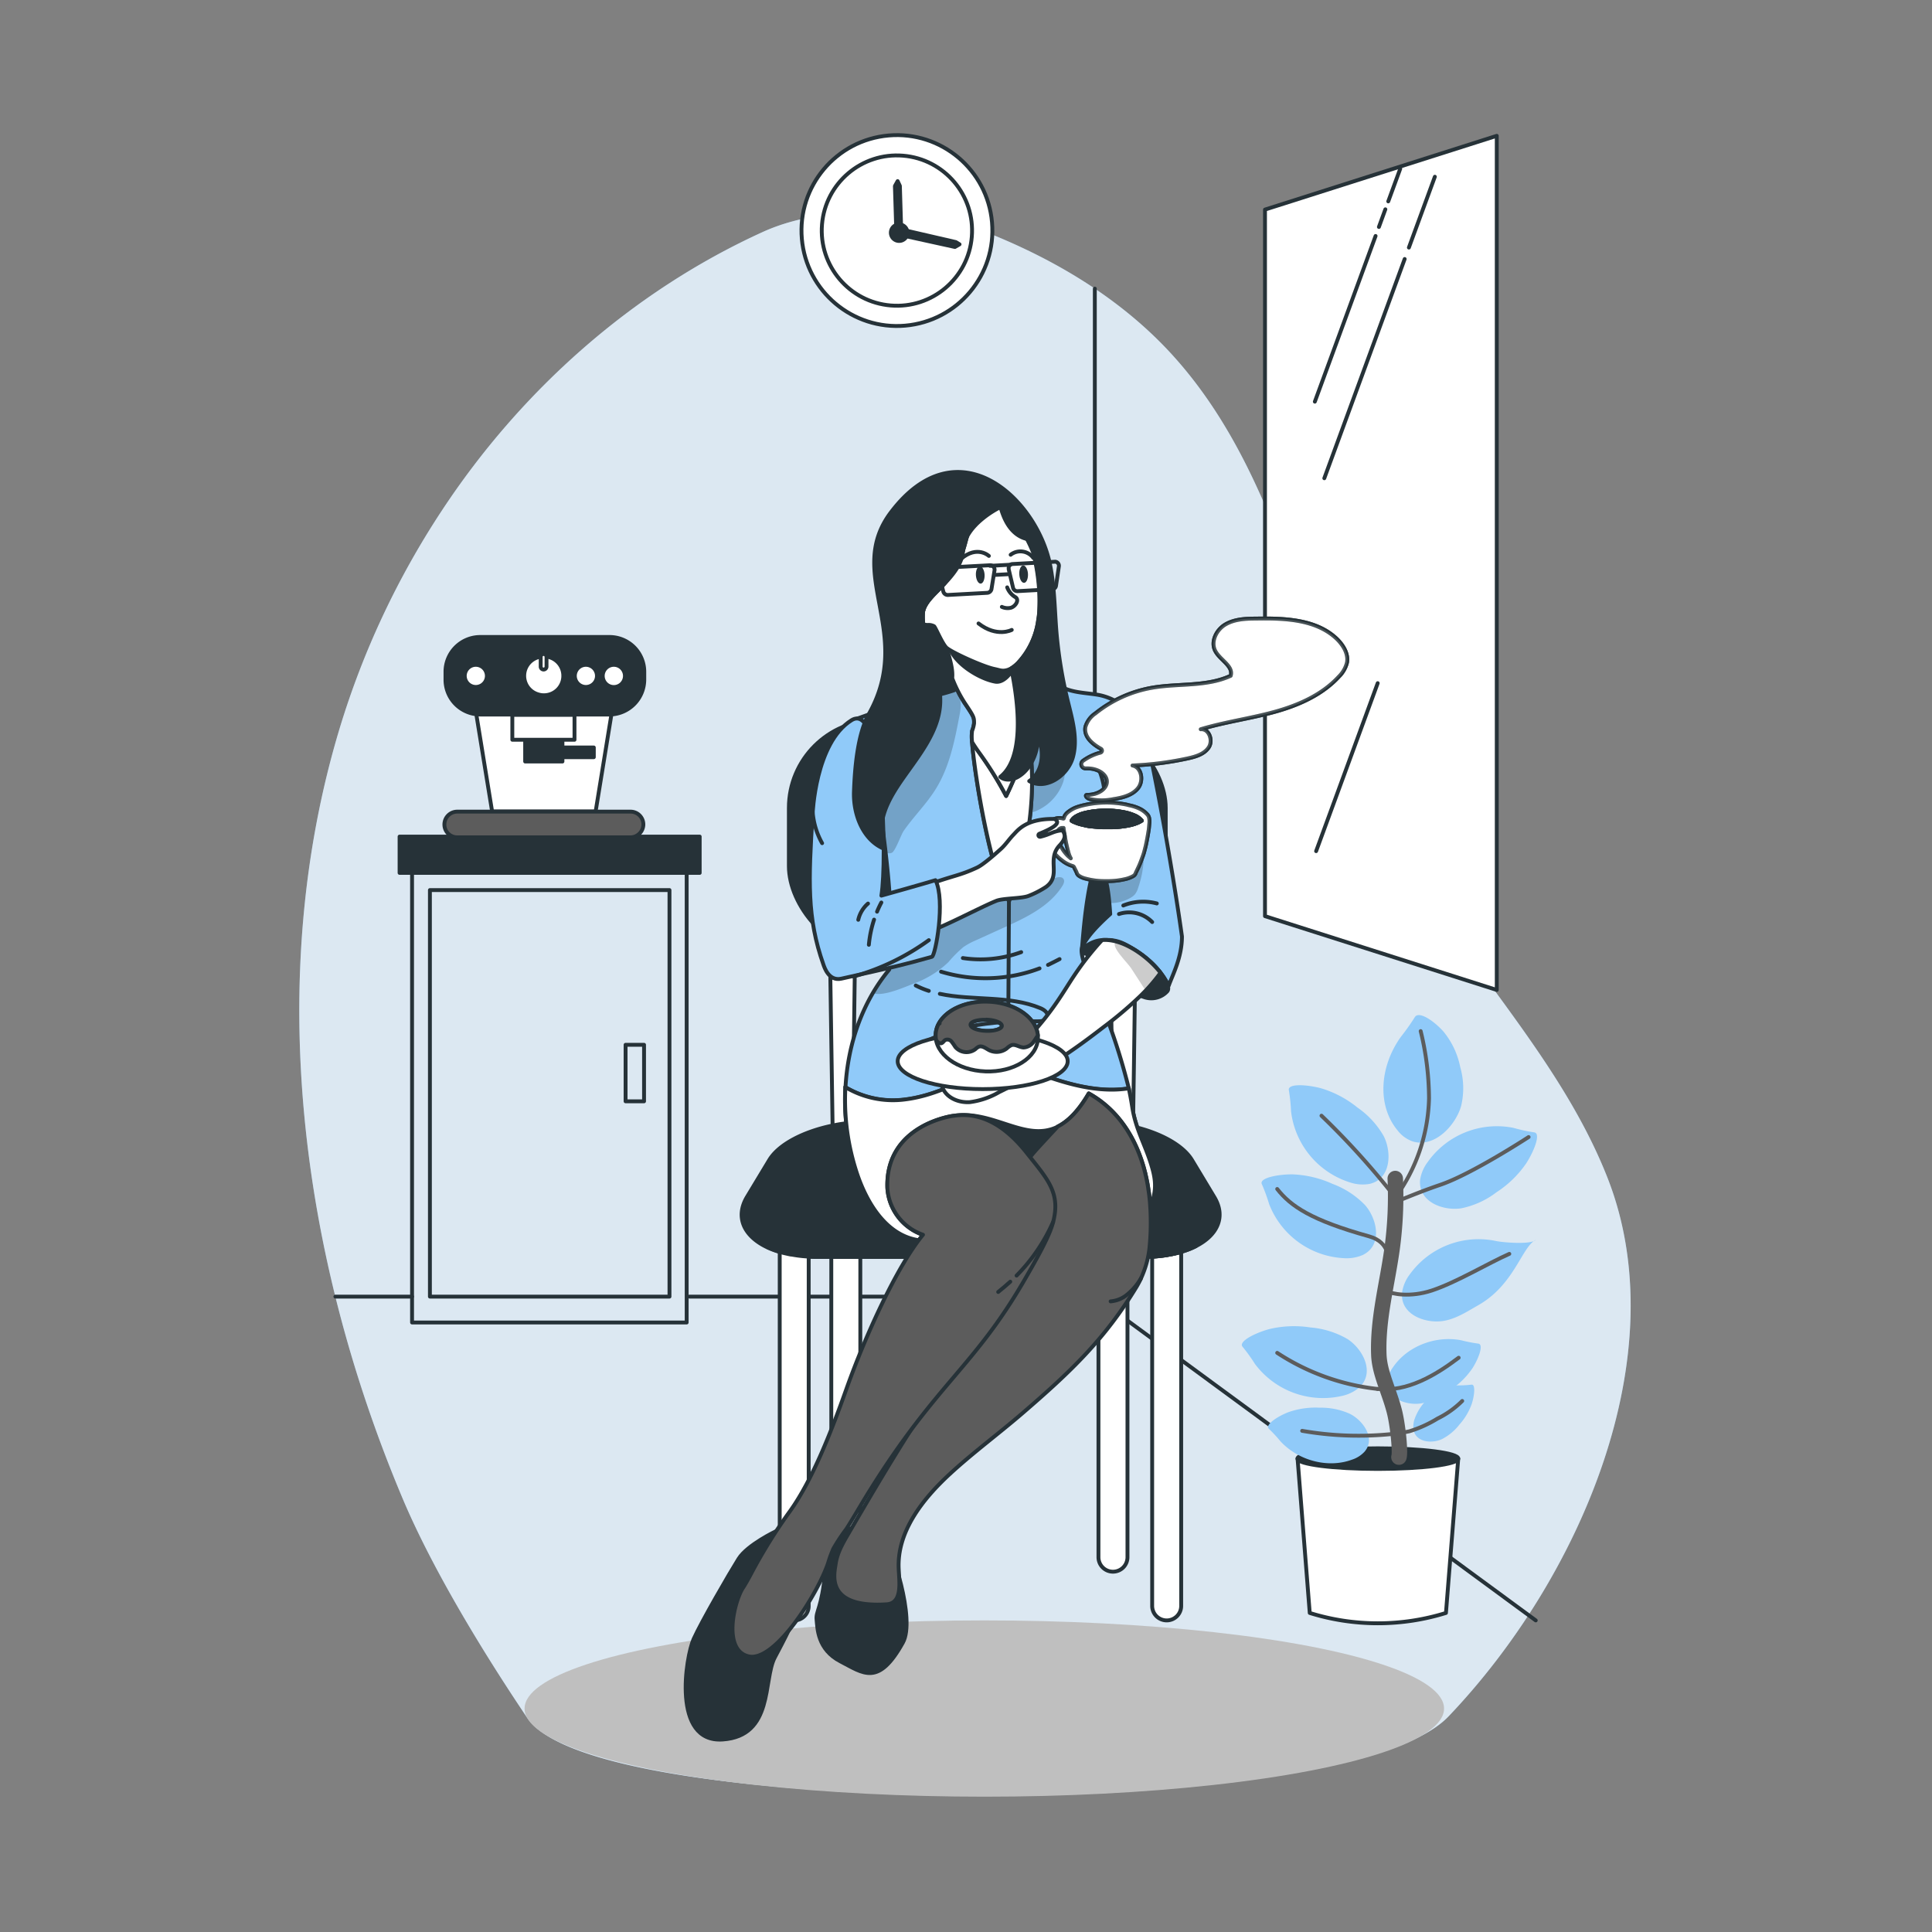 <svg xmlns="http://www.w3.org/2000/svg" xmlns:xlink="http://www.w3.org/1999/xlink" viewBox="0 0 500 500"><rect x="0" y="0" width="500" height="500" fill="#808080" stroke="none"/><defs><clipPath id="freepik--clip-path--inject-3"><path d="M305.89,242.36c0,5.43-2.41,9.89-3.42,12.71a22.78,22.78,0,0,0-7-8c-3-1.83-4.73-3.54-8.24-3.79-2.37-.16-5.85,1.55-7.21,1.84,1.19-2.36,3.07-4.74,7.31-8.57-.46-6.5-.78-8.19-3-15.21-3.43,7.77-4.12,23.1-4.31,23.78-.47,1.63.68,5,2.12,8a161.12,161.12,0,0,1,10,28.58c-9.92,1.57-20.52-2.61-30.15-6.48a5.92,5.92,0,0,0-1.87-.51,5.77,5.77,0,0,0-2.76.84c-7.35,3.74-14.74,7.92-22.93,9a24,24,0,0,1-15.62-3.16c.61-11.12,4.31-22,11.31-30.44,0,0,.46-8.16.46-10,0-17.79-4.71-42.8-5.22-46.1s-2.51-8.34-5-8.34c7.47-2.7,20-6.91,25.73-11.7.11.27.22.51.33.77h0a35,35,0,0,0,3.16,6.3c2.52,3.72,2.55,3.83,2.49,5.38a7.73,7.73,0,0,1-.5,1.93,12.09,12.09,0,0,0,0,2.94c.66,9.08,5.1,35.18,9.58,41.05,5.19-13.33,7.27-28.31,5.06-42.47l-.21-1.21c-.19-1.12-3.22-3.06-1.79-7.17.82-2.36,1.29-4.07,1.62-5.36.56-2.18.72-3.16,1.47-4a45.22,45.22,0,0,1,6,4.17c.17.39,1.31.76,1.07.43,2.83,1.68,6.29,1.69,9.55,2.21,4.77.76,8.08,3.77,11.9,6.71C302.34,216.2,305.89,242.36,305.89,242.36Z" style="fill:#90CAF9;stroke:#263238;stroke-linecap:round;stroke-linejoin:round"></path></clipPath><clipPath id="freepik--clip-path-2--inject-3"><path d="M285.22,243.29l-.38.41c-1.13,1.24-2.22,2.54-3.27,3.86-1.31,1.66-2.53,3.35-3.7,5.11s-2.34,3.68-3.55,5.49a76.45,76.45,0,0,1-7.64,9.75,6.44,6.44,0,0,1-1.57,1.38,7,7,0,0,1-2.63.69c-4,.56-8.2,1.44-11.24,4.11-1.25,1.1-2.27,2.48-3.7,3.31s-3.69,1.49-3.76,3.23a2.75,2.75,0,0,0,.37,1.34c1.26,2.37,4.19,3.45,6.87,3.26a20.18,20.18,0,0,0,7.56-2.59,169.47,169.47,0,0,0,15.23-8.4c4.09-2.61,8-5.51,11.86-8.49a100.54,100.54,0,0,0,9.45-8,46.41,46.41,0,0,0,5.22-6C297.18,247.69,290.77,242.83,285.22,243.29Z" style="fill:#fff;stroke:#263238;stroke-linecap:round;stroke-linejoin:round"></path></clipPath></defs><g id="freepik--background-simple--inject-3"><path d="M87.91,188.47C68.27,253.49,77.8,325,104.1,387.57c7.8,18.58,21.11,40.32,32.34,57,9.77,14.55,67.46,19.19,103.89,20,47.93,1.12,118.56-3.63,134.54-20.36,34-35.61,59.2-93.6,41.11-139.5-12.57-31.88-38.48-56.53-54.78-86.66-22.17-41-26.53-92-58-126.41C289.29,76.45,271,65.94,251.84,58.79c-8.35-3.11-35.17-7.52-54.4,1.23-33.9,15.42-62.67,41.11-83.09,72.12A216.13,216.13,0,0,0,87.91,188.47Z" style="fill:#90CAF9;opacity:0.7"></path><path d="M87.91,188.47C68.27,253.49,77.8,325,104.1,387.57c7.8,18.58,21.11,40.32,32.34,57,9.77,14.55,67.46,19.19,103.89,20,47.93,1.12,118.56-3.63,134.54-20.36,34-35.61,59.2-93.6,41.11-139.5-12.57-31.88-38.48-56.53-54.78-86.66-22.17-41-26.53-92-58-126.41C289.29,76.45,271,65.94,251.84,58.79c-8.35-3.11-35.17-7.52-54.4,1.23-33.9,15.42-62.67,41.11-83.09,72.12A216.13,216.13,0,0,0,87.91,188.47Z" style="fill:#fff;opacity:0.7"></path></g><g id="freepik--Shadow--inject-3"><ellipse cx="254.74" cy="442.17" rx="118.98" ry="22.81" style="fill:#bfbfbf"></ellipse></g><g id="freepik--Window--inject-3"><polygon points="387.36 256.2 327.38 237.1 327.38 54.24 387.36 35.15 387.36 256.2" style="fill:#fff;stroke:#263238;stroke-linecap:round;stroke-linejoin:round"></polygon><line x1="356" y1="61.07" x2="340.28" y2="103.95" style="fill:#fff;stroke:#263238;stroke-linecap:round;stroke-linejoin:round"></line><line x1="358.53" y1="54.17" x2="356.86" y2="58.74" style="fill:#fff;stroke:#263238;stroke-linecap:round;stroke-linejoin:round"></line><line x1="362.38" y1="43.67" x2="359.28" y2="52.12" style="fill:#fff;stroke:#263238;stroke-linecap:round;stroke-linejoin:round"></line><line x1="363.53" y1="67.03" x2="342.73" y2="123.77" style="fill:#fff;stroke:#263238;stroke-linecap:round;stroke-linejoin:round"></line><line x1="371.34" y1="45.74" x2="364.62" y2="64.07" style="fill:#fff;stroke:#263238;stroke-linecap:round;stroke-linejoin:round"></line><line x1="356.55" y1="176.8" x2="340.61" y2="220.28" style="fill:#fff;stroke:#263238;stroke-linecap:round;stroke-linejoin:round"></line></g><g id="freepik--Wall--inject-3"><line x1="348.08" y1="383.1" x2="283.34" y2="335.56" style="fill:none;stroke:#263238;stroke-linecap:round;stroke-linejoin:round"></line><line x1="334.16" y1="372.88" x2="332.43" y2="371.61" style="fill:none;stroke:#263238;stroke-linecap:round;stroke-linejoin:round"></line><line x1="397.45" y1="419.36" x2="344.14" y2="380.2" style="fill:none;stroke:#263238;stroke-linecap:round;stroke-linejoin:round"></line><line x1="106.64" y1="335.56" x2="86.8" y2="335.56" style="fill:none;stroke:#263238;stroke-linecap:round;stroke-linejoin:round"></line><polygon points="263.44 335.56 220.93 335.56 178.44 335.56 263.44 335.56" style="fill:none;stroke:#263238;stroke-linecap:round;stroke-linejoin:round"></polygon><polyline points="263.44 335.56 283.34 335.56 283.34 325.3 283.34 290.28 283.34 246.86 283.34 246.85 283.34 186.38 283.34 74.7" style="fill:none;stroke:#263238;stroke-linecap:round;stroke-linejoin:round"></polyline></g><g id="freepik--coffee-machine--inject-3"><path d="M164.29,216.51a3.4,3.4,0,0,1-1.11.19H118.33a3.36,3.36,0,0,1-1.11-.19Z" style="fill:none;stroke:#263238;stroke-linecap:round;stroke-linejoin:round"></path><rect x="106.64" y="225.9" width="71.07" height="116.36" style="fill:none;stroke:#263238;stroke-linecap:round;stroke-linejoin:round"></rect><path d="M181.08,216.51v9.39H103.41v-9.39h13.81a3.36,3.36,0,0,0,1.11.19h44.85a3.4,3.4,0,0,0,1.11-.19Z" style="fill:#263238;stroke:#263238;stroke-linecap:round;stroke-linejoin:round"></path><path d="M164.29,216.51a3.4,3.4,0,0,1-1.11.19H118.33a3.36,3.36,0,0,1-1.11-.19Z" style="fill:none;stroke:#263238;stroke-linecap:round;stroke-linejoin:round"></path><g id="freepik--coffee-machine--inject-3"><path d="M158.22,185,154.15,210H127.36l-4.09-25.13c.33,0,.68.05,1,.05h33.93Z" style="fill:#fff;stroke:#263238;stroke-linecap:round;stroke-linejoin:round"></path><path d="M157.69,164.85h-33.4a9,9,0,0,0-9,9v2a9,9,0,0,0,8,9c.33,0,.68.05,1,.05h33.93a9.06,9.06,0,0,0,8.52-9v-2A9,9,0,0,0,157.69,164.85Zm-6.07,7.21a2.86,2.86,0,1,1-2.87,2.86A2.87,2.87,0,0,1,151.62,172.06Zm-12.28-2a5.6,5.6,0,0,1,.59-.12.75.75,0,0,1,1.5,0,5,5,0,0,1-.68,10,4.71,4.71,0,0,1-1.41-.2,5,5,0,0,1,0-9.66Zm-19,4.82a2.86,2.86,0,1,1,2.85,2.86A2.86,2.86,0,0,1,120.3,174.92Zm38.56,2.86a2.86,2.86,0,1,1,2.87-2.86A2.86,2.86,0,0,1,158.86,177.78Z" style="fill:#263238;stroke:#263238;stroke-linecap:round;stroke-linejoin:round"></path><path d="M126,174.92a2.86,2.86,0,1,1-2.87-2.86A2.86,2.86,0,0,1,126,174.92Z" style="fill:#fff;stroke:#263238;stroke-linecap:round;stroke-linejoin:round"></path><path d="M145.78,174.93a5,5,0,0,1-5,5,4.71,4.71,0,0,1-1.41-.2,5,5,0,0,1,0-9.66,5.6,5.6,0,0,1,.59-.12.75.75,0,0,1,1.5,0A5,5,0,0,1,145.78,174.93Z" style="fill:none;stroke:#263238;stroke-linecap:round;stroke-linejoin:round"></path><path d="M154.49,174.92a2.87,2.87,0,1,1-2.87-2.86A2.87,2.87,0,0,1,154.49,174.92Z" style="fill:none;stroke:#263238;stroke-linecap:round;stroke-linejoin:round"></path><path d="M161.73,174.92a2.87,2.87,0,1,1-2.87-2.86A2.87,2.87,0,0,1,161.73,174.92Z" style="fill:#fff;stroke:#263238;stroke-linecap:round;stroke-linejoin:round"></path><rect x="135.91" y="191.55" width="9.65" height="5.53" style="fill:#263238;stroke:#263238;stroke-linecap:round;stroke-linejoin:round"></rect><path d="M166.5,213.38a3.37,3.37,0,0,1-1,2.35,3.57,3.57,0,0,1-1.24.78,3.4,3.4,0,0,1-1.11.19H118.33a3.36,3.36,0,0,1-1.11-.19,3.31,3.31,0,0,1-2.21-3.13,3.33,3.33,0,0,1,3.32-3.33h44.85A3.32,3.32,0,0,1,166.5,213.38Z" style="fill:#5c5c5c;stroke:#263238;stroke-linecap:round;stroke-linejoin:round"></path><path d="M145.78,174.93a5,5,0,0,1-5,5,4.71,4.71,0,0,1-1.41-.2,5,5,0,0,1,0-9.66,5.6,5.6,0,0,1,.59-.12,4.47,4.47,0,0,1,.82-.07,5.06,5.06,0,0,1,.68.05A5,5,0,0,1,145.78,174.93Z" style="fill:#fff;stroke:#263238;stroke-linecap:round;stroke-linejoin:round"></path><rect x="132.59" y="185.01" width="16.09" height="6.44" style="fill:#fff;stroke:#263238;stroke-linecap:round;stroke-linejoin:round"></rect><rect x="145.63" y="193.45" width="8.05" height="2.51" style="fill:#263238;stroke:#263238;stroke-linecap:round;stroke-linejoin:round"></rect></g><path d="M151.62,172.06a2.86,2.86,0,1,0,2.87,2.86A2.87,2.87,0,0,0,151.62,172.06Z" style="fill:#fff;stroke:#263238;stroke-linecap:round;stroke-linejoin:round"></path><path d="M141.44,170v2.52a.76.76,0,0,1-.76.75.75.75,0,0,1-.75-.75V170a.75.75,0,0,1,1.5,0A.22.22,0,0,1,141.44,170Z" style="fill:#fff;stroke:#263238;stroke-linecap:round;stroke-linejoin:round"></path><path d="M173.26,335.56h-62V230.35h62Z" style="fill:none;stroke:#263238;stroke-linecap:round;stroke-linejoin:round"></path><rect x="161.9" y="270.39" width="4.78" height="14.63" style="fill:none;stroke:#263238;stroke-linecap:round;stroke-linejoin:round"></rect></g><g id="freepik--Plant--inject-3"><path d="M377.39,377.49l-3.18,39.94h0a59.35,59.35,0,0,1-35.25,0h0l-3.15-39.94Z" style="fill:#fff;stroke:#263238;stroke-linecap:round;stroke-linejoin:round"></path><ellipse cx="356.59" cy="377.49" rx="20.81" ry="2.67" style="fill:#263238;stroke:#263238;stroke-linecap:round;stroke-linejoin:round"></ellipse><path d="M358.09,294a22.62,22.62,0,0,0-6.8-7.38,27.36,27.36,0,0,0-9.48-5c-3.89-1-8.66-1.21-8.25.56a44.43,44.43,0,0,1,.56,5.42A22,22,0,0,0,349.35,306a10.39,10.39,0,0,0,5,.41C360,305.22,360.25,298.23,358.09,294Z" style="fill:#90CAF9"></path><path d="M349.36,365.9a18.16,18.16,0,0,0-7.85-1.59,21.06,21.06,0,0,0-8.29,1.24c-2.9,1.18-5.93,3.29-4.81,4.25a37.1,37.1,0,0,1,3,3.24c4.67,5,12.29,7,18.45,4.73a7.63,7.63,0,0,0,3.29-2.08C356.09,372.25,352.77,367.62,349.36,365.9Z" style="fill:#90CAF9"></path><path d="M378.14,286.22a19.69,19.69,0,0,0-.22-10,20.94,20.94,0,0,0-4.34-9.24c-2.56-2.87-6.47-5.47-7.46-3.69a58.42,58.42,0,0,1-3.62,5.1c-5.61,7.91-6,17.85-.87,24.08a8.44,8.44,0,0,0,3.95,2.92C371.33,297.19,376.8,291.07,378.14,286.22Z" style="fill:#90CAF9"></path><path d="M378.21,312.7a22.35,22.35,0,0,0,9.13-4.18,27.26,27.26,0,0,0,7.66-7.47c2.16-3.39,3.83-7.85,2-8a42.8,42.8,0,0,1-5.32-1.16,21.93,21.93,0,0,0-22.16,8.8,10.34,10.34,0,0,0-2,4.63C367,311.08,373.53,313.45,378.21,312.7Z" style="fill:#90CAF9"></path><path d="M353.26,311.86a22.75,22.75,0,0,0-8.42-5.48,27.55,27.55,0,0,0-10.41-2.46c-4,0-8.68,1-7.85,2.58a44,44,0,0,1,1.87,5.11,21.93,21.93,0,0,0,19.3,14,10.43,10.43,0,0,0,4.95-.83C357.91,322.23,356.39,315.41,353.26,311.86Z" style="fill:#90CAF9"></path><path d="M373.45,341.87c3.34-.51,6.23-2.44,9.17-4.11,9.36-5.33,11.23-15.14,14.85-16.88-1.28,1.29-8.6.67-10.37.28a21.93,21.93,0,0,0-22.23,8.62,10.31,10.31,0,0,0-2,4.61C362.21,340.16,368.77,342.58,373.45,341.87Z" style="fill:#90CAF9"></path><path d="M348.74,346.55a22.72,22.72,0,0,0-9.58-3,27.65,27.65,0,0,0-10.69.42c-3.87,1.07-8.1,3.28-6.87,4.6a43.41,43.41,0,0,1,3.18,4.42,22,22,0,0,0,22.35,8.31,10.55,10.55,0,0,0,4.55-2.13C356,355.29,352.71,349.13,348.74,346.55Z" style="fill:#90CAF9"></path><path d="M367.87,363.19a18,18,0,0,0,7.28-3.33,20.82,20.82,0,0,0,6-5.88c1.65-2.66,2.87-6.15,1.39-6.26a36.15,36.15,0,0,1-4.34-.85c-6.74-1.32-14.05,1.58-17.71,7a7.71,7.71,0,0,0-1.44,3.62C358.7,362,364.11,363.81,367.87,363.19Z" style="fill:#90CAF9"></path><path d="M373.12,372.47a13.5,13.5,0,0,0,4.59-3.81,15.91,15.91,0,0,0,3.21-5.44c.71-2.26.95-5.06-.12-4.87a25.09,25.09,0,0,1-3.25.18A13.09,13.09,0,0,0,366.19,367a5.9,5.9,0,0,0-.38,2.93C366.37,373.31,370.54,373.63,373.12,372.47Z" style="fill:#90CAF9"></path><path d="M342,288.74a203.2,203.2,0,0,1,19.12,21.18,45.4,45.4,0,0,0,8.71-25.67,74.16,74.16,0,0,0-2.16-17.4" style="fill:none;stroke:#5c5c5c;stroke-linecap:round;stroke-linejoin:round"></path><path d="M361.62,310.78a5.23,5.23,0,0,0,1-.31c3.69-1.49,6.44-2.58,10.21-3.87,8.15-2.79,22.77-12.33,22.77-12.33" style="fill:none;stroke:#5c5c5c;stroke-linecap:round;stroke-linejoin:round"></path><path d="M330.54,307.71c3.5,4.46,8.82,8.09,23.76,12.25,5.78,1.61,4.91,6.53,4.72,6.71" style="fill:none;stroke:#5c5c5c;stroke-linecap:round;stroke-linejoin:round"></path><path d="M358.71,334.09c1.54.81,6.23,1.74,11.82-.1,6.41-2.12,14.46-7,20.08-9.49" style="fill:none;stroke:#5c5c5c;stroke-linecap:round;stroke-linejoin:round"></path><path d="M356.5,359.46c7.61.82,14.9-3.45,21-8.08" style="fill:none;stroke:#5c5c5c;stroke-linecap:round;stroke-linejoin:round"></path><path d="M330.54,350.12a59.15,59.15,0,0,0,26,9.34" style="fill:none;stroke:#5c5c5c;stroke-linecap:round;stroke-linejoin:round"></path><path d="M337,370.3a84.93,84.93,0,0,0,23.45.8,40.4,40.4,0,0,0,4.25-.67,31.59,31.59,0,0,0,7.33-3.31,24,24,0,0,0,6.39-4.55" style="fill:none;stroke:#5c5c5c;stroke-linecap:round;stroke-linejoin:round"></path><path d="M361.09,305a100.72,100.72,0,0,1-.82,18.2c-1.26,9.13-3.77,18.17-3.43,27.37.16,4.64,2.54,9.15,3.92,14.31,1,3.6,1.72,11.08,1.28,12.22" style="fill:none;stroke:#5c5c5c;stroke-linecap:round;stroke-linejoin:round;stroke-width:4px"></path></g><g id="freepik--Character--inject-3"><path d="M205.76,322.42s0,.86,0,2.41a26.33,26.33,0,0,1-7.11-2.06v-.35C203.17,312.48,205.76,322.42,205.76,322.42Z" style="fill:#fff;stroke:#263238;stroke-linecap:round;stroke-linejoin:round"></path><path d="M309.47,322.42v.1c-.33.17-.67.32-1,.47s-.51.22-.77.32l-.48.18-.49.17-1,.32-.79.22-.83.2c-.28.07-.56.13-.85.18l-.88.16,0-2.32a17.47,17.47,0,0,1,1.3-2.4C307.37,314.36,309.47,322.42,309.47,322.42Z" style="fill:#fff;stroke:#263238;stroke-linecap:round;stroke-linejoin:round"></path><path d="M214.44,223.2l1.23,81s-.51,4.88,3,4.43c.92-.12,1.7,0,1.91-12.19.38-21.85,1-73.25,1-73.25S219,213.27,214.44,223.2Z" style="fill:#fff;stroke:#263238;stroke-linecap:round;stroke-linejoin:round"></path><path d="M287,223.2l1.23,81s-.52,4.88,3,4.43c.93-.12,1.71,0,1.92-12.19.37-21.85,1-73.25,1-73.25S291.6,213.27,287,223.2Z" style="fill:#fff;stroke:#263238;stroke-linecap:round;stroke-linejoin:round"></path><path d="M302,299.61s-.11,8.67-.25,20.41c0,1.57-.05,3.19-.07,4.85l-.83.11-.85.1c-.58.06-1.17.1-1.77.14-.85,0-1.74.08-2.64.08h-.36l-.39-25.69C299.36,289.67,302,299.61,302,299.61Z" style="fill:#fff;stroke:#263238;stroke-linecap:round;stroke-linejoin:round"></path><path d="M213.15,299.61S213,311,212.84,325.3h-.79a42,42,0,0,1-5.67-.37L206,299.61C210.57,289.67,213.15,299.61,213.15,299.61Z" style="fill:#fff;stroke:#263238;stroke-linecap:round;stroke-linejoin:round"></path><rect x="215.14" y="320.02" width="7.51" height="5.28" style="fill:#fff;stroke:#263238;stroke-linecap:round;stroke-linejoin:round"></rect><path d="M291.79,325.3V403a3.75,3.75,0,0,1-3.75,3.75h0a3.75,3.75,0,0,1-3.76-3.75V325.3Z" style="fill:#fff;stroke:#263238;stroke-linecap:round;stroke-linejoin:round"></path><rect x="284.28" y="320.02" width="7.51" height="5.28" style="fill:#fff;stroke:#263238;stroke-linecap:round;stroke-linejoin:round"></rect><path d="M205.54,419.36h0a3.75,3.75,0,0,1-3.75-3.76V320h7.5V415.6A3.75,3.75,0,0,1,205.54,419.36Z" style="fill:#fff;stroke:#263238;stroke-linecap:round;stroke-linejoin:round"></path><path d="M305.69,324V415.6a3.75,3.75,0,0,1-3.75,3.76h0a3.76,3.76,0,0,1-3.76-3.76V325.22c.6,0,1.19-.08,1.77-.14l.85-.1.83-.11c.24,0,.48-.07.71-.13l.88-.16c.29-.05.57-.11.85-.18s.56-.12.83-.2S305.43,324.06,305.69,324Z" style="fill:#fff;stroke:#263238;stroke-linecap:round;stroke-linejoin:round"></path><path d="M305.69,320v4l-.79.22-.83.2c-.28.07-.56.13-.85.18l-.88.16c-.23.06-.47.09-.71.13l-.83.11-.85.1c-.58.06-1.17.1-1.77.14V320Z" style="fill:#fff;stroke:#263238;stroke-linecap:round;stroke-linejoin:round"></path><path d="M309.47,322.52c-.33.17-.67.32-1,.47s-.51.22-.77.32l-.48.18-.49.17-1,.32-.79.22-.83.2c-.28.07-.56.13-.85.18l-.88.16c-.23.06-.47.09-.71.13l-.83.11-.85.1c-.58.06-1.17.1-1.77.14-.85,0-1.74.08-2.64.08H212.05q-1.43,0-2.76-.09c-1-.06-2-.15-2.91-.28l-.65-.1-.91-.15-.14,0c-.34-.06-.67-.13-1-.21l-.36-.08c-.5-.11-1-.24-1.43-.37l-.11,0-.26-.08-.17-.06-.41-.13-.3-.1c-.39-.14-.77-.28-1.13-.43s-.6-.25-.89-.39c-6.17-2.89-8.42-7.9-5.27-13.12l5.72-9.48c2.47-4.11,8.94-7.4,16.4-8.94a42.78,42.78,0,0,1,5.23-.77h0c1.31-.12,2.63-.18,3.95-.18h58.27a43.7,43.7,0,0,1,5.12.3,42.13,42.13,0,0,1,5.22.91h0c7,1.63,12.89,4.79,15.24,8.68l5.71,9.48C317.29,314.73,315.26,319.6,309.47,322.52Z" style="fill:#263238;stroke:#263238;stroke-linecap:round;stroke-linejoin:round"></path><rect x="204.16" y="186.38" width="97.53" height="60.48" rx="22.72" style="fill:#263238;stroke:#263238;stroke-linecap:round;stroke-linejoin:round"></rect><path d="M222.65,325.3V403a3.75,3.75,0,0,1-3.75,3.75h0a3.75,3.75,0,0,1-3.76-3.75V325.3Z" style="fill:#fff;stroke:#263238;stroke-linecap:round;stroke-linejoin:round"></path><path d="M298.21,310.86c-1.88,5.47-6.4,6-12,7.49-4,1-8.08,2-12.18,2.79a98.49,98.49,0,0,1-37-.35c-7.87-1.58-12.71-9.54-15.26-17.14a60.43,60.43,0,0,1-3-22.35,24,24,0,0,0,15.62,3.16c8.19-1.06,15.58-5.24,22.93-9a5.77,5.77,0,0,1,2.76-.84,5.92,5.92,0,0,1,1.87.51c9.63,3.87,20.23,8.05,30.15,6.48.32,1.46.62,3.05.9,4.85.85,5.56,3.26,9.64,4.79,14.5C298.92,304.48,299.42,307.32,298.21,310.86Z" style="fill:#263238;stroke:#263238;stroke-linecap:round;stroke-linejoin:round"></path><path d="M305.89,242.36c0,5.43-2.41,9.89-3.42,12.71a22.78,22.78,0,0,0-7-8c-3-1.83-4.73-3.54-8.24-3.79-2.37-.16-5.85,1.55-7.21,1.84,1.19-2.36,3.07-4.74,7.31-8.57-.46-6.5-.78-8.19-3-15.21-3.43,7.77-4.12,23.1-4.31,23.78-.47,1.63.68,5,2.12,8a161.12,161.12,0,0,1,10,28.58c-9.92,1.57-20.52-2.61-30.15-6.48a5.92,5.92,0,0,0-1.87-.51,5.77,5.77,0,0,0-2.76.84c-7.35,3.74-14.74,7.92-22.93,9a24,24,0,0,1-15.62-3.16c.61-11.12,4.31-22,11.31-30.44,0,0,.46-8.16.46-10,0-17.79-4.71-42.8-5.22-46.1s-2.51-8.34-5-8.34c7.47-2.7,20-6.91,25.73-11.7.11.27.22.51.33.77h0a35,35,0,0,0,3.16,6.3c2.52,3.72,2.55,3.83,2.49,5.38a7.73,7.73,0,0,1-.5,1.93,12.09,12.09,0,0,0,0,2.94c.66,9.08,5.1,35.18,9.58,41.05,5.19-13.33,7.27-28.31,5.06-42.47l-.21-1.21c-.19-1.12-3.22-3.06-1.79-7.17.82-2.36,1.29-4.07,1.62-5.36.56-2.18.72-3.16,1.47-4a45.22,45.22,0,0,1,6,4.17c.17.39,1.31.76,1.07.43,2.83,1.68,6.29,1.69,9.55,2.21,4.77.76,8.08,3.77,11.9,6.71C302.34,216.2,305.89,242.36,305.89,242.36Z" style="fill:#90CAF9"></path><g style="clip-path:url(#freepik--clip-path--inject-3)"><path d="M263.4,201.64a15.26,15.26,0,0,1-5.06,6.48,5.37,5.37,0,0,0,6.68-1.26,5.71,5.71,0,0,1-2.44,4,12.62,12.62,0,0,0,12.65-8.7,23.83,23.83,0,0,0,.74-5.83,18.81,18.81,0,0,0-.23-4.92,6.52,6.52,0,0,0-2.59-4.07,2.3,2.3,0,0,0-1.28-.44c-.95,0-1.66.87-2.2,1.66a65.61,65.61,0,0,0-5.2,9c-.37.8-.74,1.6-1.1,2.41l0,.09Z" style="opacity:0.2"></path><path d="M242.19,204.17c3.61-5.83,4.95-12.75,6.21-19.49.39-2.07.5-4.75-1.38-5.69a3.38,3.38,0,0,0-3.83,1,11.21,11.21,0,0,0-2,3.75,60.22,60.22,0,0,1-4.12,8.66c-3.83,6.65-9,12.81-10.47,20.34a9.08,9.08,0,0,0,.25,5.32c.52,1.21,2.45,3.38,4,2.61.86-.43,2.36-4.66,3-5.61C236.46,211.29,239.78,208.07,242.19,204.17Z" style="opacity:0.2"></path><path d="M245.44,249a32.9,32.9,0,0,1,3.91-3.92,18.15,18.15,0,0,1,3.19-1.72l7.37-3.35c5.68-2.57,11.67-5.42,15-10.68.38-.58.7-1.37.28-1.92s-1.31-.44-2-.24c-1.42.39-2.84.79-4.25,1.2-7.15,2.05-14.23,4.33-21.15,7-3.2,1.25-6.56,2.74-8.43,5.63-1,1.49-1.49,3.29-2.71,4.58a20.7,20.7,0,0,1-3.95,2.66,18.31,18.31,0,0,0-6.6,8.85c2.67.76,7.74-1.52,10.34-2.53A25.4,25.4,0,0,0,245.44,249Z" style="opacity:0.2"></path><path d="M294.6,229.62a5.47,5.47,0,0,1-.89,1.85,4.76,4.76,0,0,1-1.34,1,10.5,10.5,0,0,1-4.84,1.25,19.93,19.93,0,0,1-.79-5.79,6.79,6.79,0,0,0,6.08-1.87c1.09-1.05,1.74-3.72,3.18-4A26,26,0,0,1,294.6,229.62Z" style="opacity:0.2"></path></g><path d="M305.89,242.36c0,5.43-2.41,9.89-3.42,12.71a22.78,22.78,0,0,0-7-8c-3-1.83-4.73-3.54-8.24-3.79-2.37-.16-5.85,1.55-7.21,1.84,1.19-2.36,3.07-4.74,7.31-8.57-.46-6.5-.78-8.19-3-15.21-3.43,7.77-4.12,23.1-4.31,23.78-.47,1.63.68,5,2.12,8a161.12,161.12,0,0,1,10,28.58c-9.92,1.57-20.52-2.61-30.15-6.48a5.92,5.92,0,0,0-1.87-.51,5.77,5.77,0,0,0-2.76.84c-7.35,3.74-14.74,7.92-22.93,9a24,24,0,0,1-15.62-3.16c.61-11.12,4.31-22,11.31-30.44,0,0,.46-8.16.46-10,0-17.79-4.71-42.8-5.22-46.1s-2.51-8.34-5-8.34c7.47-2.7,20-6.91,25.73-11.7.11.27.22.51.33.77h0a35,35,0,0,0,3.16,6.3c2.52,3.72,2.55,3.83,2.49,5.38a7.73,7.73,0,0,1-.5,1.93,12.09,12.09,0,0,0,0,2.94c.66,9.08,5.1,35.18,9.58,41.05,5.19-13.33,7.27-28.31,5.06-42.47l-.21-1.21c-.19-1.12-3.22-3.06-1.79-7.17.82-2.36,1.29-4.07,1.62-5.36.56-2.18.72-3.16,1.47-4a45.22,45.22,0,0,1,6,4.17c.17.39,1.31.76,1.07.43,2.83,1.68,6.29,1.69,9.55,2.21,4.77.76,8.08,3.77,11.9,6.71C302.34,216.2,305.89,242.36,305.89,242.36Z" style="fill:none;stroke:#263238;stroke-linecap:round;stroke-linejoin:round"></path><path d="M284.61,199.68c3.17,8.06.47,18.87-1.51,26.21" style="fill:#90CAF9;stroke:#263238;stroke-linecap:round;stroke-linejoin:round"></path><path d="M289.59,193.45c0,9.88-3.65,21.9-6.49,32.44" style="fill:none;stroke:#263238;stroke-linecap:round;stroke-linejoin:round"></path><path d="M290.71,234.34a13.85,13.85,0,0,1,8.67-.53" style="fill:#90CAF9;stroke:#263238;stroke-linecap:round;stroke-linejoin:round"></path><path d="M289.59,236.55a8.35,8.35,0,0,1,8.59,2.07" style="fill:#90CAF9;stroke:#263238;stroke-linecap:round;stroke-linejoin:round"></path><path d="M249.19,247.94a30.51,30.51,0,0,0,15.09-1.53" style="fill:none;stroke:#263238;stroke-linecap:round;stroke-linejoin:round"></path><path d="M271.22,249.72c1-.46,2-1,3-1.51" style="fill:none;stroke:#263238;stroke-linecap:round;stroke-linejoin:round"></path><path d="M243.55,251.47a39.72,39.72,0,0,0,25.48-.85" style="fill:none;stroke:#263238;stroke-linecap:round;stroke-linejoin:round"></path><path d="M243.23,257.2c8.46,1.82,17.93.35,26,3.7,1,.41,2.09,1.21,1.84,2.24s-1.61,1.2-2.66,1.18c-11.72-.18-24.21,1.07-33.49,8.24" style="fill:none;stroke:#263238;stroke-linecap:round;stroke-linejoin:round"></path><path d="M237,255.05a22.79,22.79,0,0,0,3.37,1.39" style="fill:none;stroke:#263238;stroke-linecap:round;stroke-linejoin:round"></path><path d="M261.12,232.54q-.12,20.82-.23,41.64" style="fill:none;stroke:#263238;stroke-linecap:round;stroke-linejoin:round"></path><path d="M298.21,310.86a10.73,10.73,0,0,1-.52,1.24c-.05-.92-.14-1.83-.25-2.73,0-.37-.08-.74-.15-1.1-.14-1.1-.33-2.18-.57-3.27-.07-.38-.17-.77-.26-1.15,0-.21-.1-.41-.15-.61-.12-.5-.26-1-.4-1.49s-.31-1-.47-1.48C293,293,288.55,286.73,281.79,283c-2.72,4.62-5.38,7.23-8,8.56-8.36,4.18-16.67-4.35-27-2.8,0,0-17.65,2.28-17.13,18.66a13.7,13.7,0,0,0,9.22,12.17c-.36.43-.72.89-1.09,1.38l-.74-.13c-7.87-1.58-12.71-9.54-15.26-17.14a60.43,60.43,0,0,1-3-22.35,24,24,0,0,0,15.62,3.16c8.19-1.06,15.58-5.24,22.93-9a5.77,5.77,0,0,1,2.76-.84,5.92,5.92,0,0,1,1.87.51c9.63,3.87,20.23,8.05,30.15,6.48.32,1.46.62,3.05.9,4.85.85,5.56,3.26,9.64,4.79,14.5C298.92,304.48,299.42,307.32,298.21,310.86Z" style="fill:#fff;stroke:#263238;stroke-linecap:round;stroke-linejoin:round"></path><path d="M200.88,396.25s-7.46,3.53-9.74,7.17-9.58,16.2-11.63,20.76-5.7,26.91,7.52,26S197.48,434.8,200.49,429,220.72,392.6,200.88,396.25Z" style="fill:#263238;stroke:#263238;stroke-linecap:round;stroke-linejoin:round"></path><path d="M216.84,397.82s-2.41-.1-3.3,9.18-2.43,9.92-2.21,12.14.2,7.74,6.18,10.83,9.81,6.55,16.16-4.87c3.32-6-2.87-24.83-5.11-27.28C222.78,391.49,216.84,397.82,216.84,397.82Z" style="fill:#263238;stroke:#263238;stroke-linecap:round;stroke-linejoin:round"></path><path d="M297.51,322.66a24.27,24.27,0,0,1-1.63,6.77,23.14,23.14,0,0,1-1.81,3.71c-8.2,13.48-17,21.86-29.26,32.43-6.29,5.43-13,10.36-19.11,16-7,6.48-13.59,14.9-13.12,24.45.16,3.52,1,8.91-3.12,9.17-15.89,1-13.59-7.73-13.17-10.56s1.9-5.37,3.35-7.84c5.75-9.84,11.51-19.67,17.71-29.23,8.47-13,17.76-25.56,25.68-38.94,2.49-4.2,4.87-8.59,5.74-13.38s.5-11.09-2.83-14.66c.17-1,4-4.89,7.82-9.06,2.65-1.33,5.31-3.94,8-8.56,6.76,3.78,11.18,10,13.65,17.32.16.49.32,1,.47,1.48s.28,1,.4,1.49c.05.2.11.4.15.61.09.38.19.77.26,1.15.24,1.09.43,2.17.57,3.27.06.36.11.74.15,1.1.11.9.2,1.81.25,2.73A65.37,65.37,0,0,1,297.51,322.66Z" style="fill:#5c5c5c;stroke:#263238;stroke-linecap:round;stroke-linejoin:round"></path><path d="M229.64,307.37a13.73,13.73,0,0,0,9.23,12.18c-6.61,8-14.8,25.76-19.89,40.11C215.3,370,210.38,382.8,204.51,391a136.51,136.51,0,0,0-10.06,16.15c-.81,1.53-1.56,2.87-2.13,3.73-2.28,3.42-5.43,16.19,1.41,17.78s18-16.36,20.61-24.23a30.53,30.53,0,0,1,1.32-3.61,47.43,47.43,0,0,1,3.37-5.11c1.47-2.27,4.65-7.75,6.09-10,17.33-27.78,26.92-31.9,39.91-54.28,3.74-6.44,6.63-11.68,7.51-15.12,2-7.63-1.41-11.11-6.83-17.95-4.89-6.18-11.14-10.81-18.93-9.58C246.78,288.71,229.14,291,229.64,307.37Z" style="fill:#5c5c5c;stroke:#263238;stroke-linecap:round;stroke-linejoin:round"></path><path d="M263.09,330.12a46.35,46.35,0,0,0,9.45-13.88" style="fill:none;stroke:#263238;stroke-linecap:round;stroke-linejoin:round"></path><path d="M258.33,334.36c1-.81,2.06-1.69,3.13-2.66" style="fill:none;stroke:#263238;stroke-linecap:round;stroke-linejoin:round"></path><path d="M287.43,336.79a7.65,7.65,0,0,0,4.4-1.86,15.42,15.42,0,0,0,3.44-4.07" style="fill:#5c5c5c;stroke:#263238;stroke-linecap:round;stroke-linejoin:round"></path><path d="M261.16,233.06c-4.48-5.87-8.92-32-9.58-41.05.52.83,1.06,1.66,1.63,2.46A91.48,91.48,0,0,1,260.39,206a88.26,88.26,0,0,0,5.82-15.36C268.43,204.75,266.36,219.73,261.16,233.06Z" style="fill:#fff;stroke:#263238;stroke-linecap:round;stroke-linejoin:round"></path><path d="M302.09,256.55a5.6,5.6,0,0,1-5.78,1.57l-1.19-.41c-9.09-3.24-12.36-7.48-13.55-10.15a6.69,6.69,0,0,1-.66-2.56,7.75,7.75,0,0,1,4.31-1.71c5.55-.46,12,4.4,15.12,8.44C302,253.85,302.78,255.75,302.09,256.55Z" style="fill:#263238;stroke:#263238;stroke-linecap:round;stroke-linejoin:round"></path><path d="M285.22,243.29l-.38.41c-1.13,1.24-2.22,2.54-3.27,3.86-1.31,1.66-2.53,3.35-3.7,5.11s-2.34,3.68-3.55,5.49a76.45,76.45,0,0,1-7.64,9.75,6.44,6.44,0,0,1-1.57,1.38,7,7,0,0,1-2.63.69c-4,.56-8.2,1.44-11.24,4.11-1.25,1.1-2.27,2.48-3.7,3.31s-3.69,1.49-3.76,3.23a2.75,2.75,0,0,0,.37,1.34c1.26,2.37,4.19,3.45,6.87,3.26a20.18,20.18,0,0,0,7.56-2.59,169.47,169.47,0,0,0,15.23-8.4c4.09-2.61,8-5.51,11.86-8.49a100.54,100.54,0,0,0,9.45-8,46.41,46.41,0,0,0,5.22-6C297.18,247.69,290.77,242.83,285.22,243.29Z" style="fill:#fff"></path><g style="clip-path:url(#freepik--clip-path-2--inject-3)"><path d="M292.8,250.68l3.13,4.83c.18.27.42.58.75.55a.92.92,0,0,0,.5-.33,15,15,0,0,0,3.24-5.27c-2.1-2.75-6-6.29-9.6-6.8C285.12,242.86,291.5,248.67,292.8,250.68Z" style="opacity:0.2"></path></g><path d="M285.22,243.29l-.38.41c-1.13,1.24-2.22,2.54-3.27,3.86-1.31,1.66-2.53,3.35-3.7,5.11s-2.34,3.68-3.55,5.49a76.45,76.45,0,0,1-7.64,9.75,6.44,6.44,0,0,1-1.57,1.38,7,7,0,0,1-2.63.69c-4,.56-8.2,1.44-11.24,4.11-1.25,1.1-2.27,2.48-3.7,3.31s-3.69,1.49-3.76,3.23a2.75,2.75,0,0,0,.37,1.34c1.26,2.37,4.19,3.45,6.87,3.26a20.18,20.18,0,0,0,7.56-2.59,169.47,169.47,0,0,0,15.23-8.4c4.09-2.61,8-5.51,11.86-8.49a100.54,100.54,0,0,0,9.45-8,46.41,46.41,0,0,0,5.22-6C297.18,247.69,290.77,242.83,285.22,243.29Z" style="fill:none;stroke:#263238;stroke-linecap:round;stroke-linejoin:round"></path><path d="M237.59,151.36a12.58,12.58,0,0,0-2.93,8.55,37.19,37.19,0,0,0,1.53,9.1l2.37,9.36a2.73,2.73,0,0,0,.73,1.49,2.67,2.67,0,0,0,2.32.24,46.42,46.42,0,0,0,6.44-1.85c1.75-.64,3.56-1.47,4.54-3.06a8,8,0,0,0,.95-3.68,27.73,27.73,0,0,0-3.38-15.11,12.35,12.35,0,0,0-4.44-5,6,6,0,0,0-6.38,0l-.22,1.09Z" style="fill:#263238;stroke:#263238;stroke-linecap:round;stroke-linejoin:round"></path><path d="M266.21,190.59A88.26,88.26,0,0,1,260.39,206a91.48,91.48,0,0,0-7.18-11.48c-.57-.8-1.11-1.63-1.63-2.46a11.08,11.08,0,0,1,0-2.94,7.75,7.75,0,0,0,.51-1.93c0-1.56,0-1.66-2.5-5.39a34.89,34.89,0,0,1-3.16-6.29h0c.41-3.8-2.31-8.74-1-8.64a14,14,0,0,0,3.51,2.66,30.73,30.73,0,0,0,8.76,2.81c1.36.28,1.94.64,3.26.23a4.32,4.32,0,0,0,1-.44,8.2,8.2,0,0,0,1.69-1.36l.13-.14c.28-.26.63-.73.51,1-.27,3.94.63,5.08,1.52,5.3-.33,1.29-.8,3-1.62,5.36-1.43,4.1,1.6,6,1.79,7.17Z" style="fill:#fff;stroke:#263238;stroke-linecap:round;stroke-linejoin:round"></path><path d="M257.58,176.42c4,.68,7.56-8.53,6.71-9.61a3.84,3.84,0,0,0-2.7-1.18c-3.17-.32-6.25.76-9.41.83a12.33,12.33,0,0,1-4.5-.82c-1.58-.53-2.49-1-2.17,1C246.26,171.38,253.39,175.69,257.58,176.42Z" style="fill:#263238;stroke:#263238;stroke-linecap:round;stroke-linejoin:round"></path><path d="M268.89,158.91c-.05.5-.11,1-.19,1.49a20.08,20.08,0,0,1-5.11,11l-.13.14a8.52,8.52,0,0,1-1.72,1.39,2.93,2.93,0,0,1-.56.28,1.67,1.67,0,0,1-.44.17c-1.35.41-1.94.05-3.34-.24-3.07-.62-11.49-4.49-12.51-5.58h0c-1.14-1.2-2.76-5.17-3.15-5.49a3,3,0,0,0-1.74-.33,3.9,3.9,0,0,1-1.08-.21c0-.33,0-.68-.07-1a13.07,13.07,0,0,1,0-1.77c.11-2.49,2.82-4.84,4.55-6.63a25.74,25.74,0,0,0,5.86-9.74c.89-2.74,1.34-5.64,2.7-8.19,1.18-2.23,3.35-4.17,5.79-4.41h.2l.54,0a38,38,0,0,1,9,13.47l.09.41c.1.41.18.84.25,1.24A49.42,49.42,0,0,1,268.89,158.91Z" style="fill:#fff;stroke:#263238;stroke-linecap:round;stroke-linejoin:round"></path><path d="M257.74,129.8c-2.44.24-4.61,2.18-5.79,4.41-1.36,2.55-1.81,5.45-2.7,8.19a25.74,25.74,0,0,1-5.86,9.74c-1.73,1.79-4.44,4.14-4.55,6.63a13.07,13.07,0,0,0,0,1.77c0,.33,0,.68.07,1a4.83,4.83,0,0,1-.81-.35,13.82,13.82,0,0,1,0-1.82c.11-2.54,2.88-4.95,4.65-6.77a26.31,26.31,0,0,0,6-10c.92-2.8,1.37-5.76,2.77-8.36C252.75,131.94,255.11,129.87,257.74,129.8Z" style="fill:#fff;stroke:#263238;stroke-linecap:round;stroke-linejoin:round"></path><path d="M259.28,157.06a3.64,3.64,0,0,0,2.23.25c1.29-.28,2.49-2.18,1.15-2.84a5,5,0,0,1-2-2.46" style="fill:none;stroke:#263238;stroke-linecap:round;stroke-linejoin:round"></path><path d="M253.24,161.35c4.79,3.71,8.6,1.67,8.6,1.67" style="fill:none;stroke:#263238;stroke-linecap:round;stroke-linejoin:round"></path><path d="M264.8,146.33c.62,0,1.18,1,1.24,2.2s-.37,2.28-1,2.31-1.18-.94-1.25-2.19S264.17,146.37,264.8,146.33Z" style="fill:#263238"></path><path d="M253.57,146.53c.61,0,1.18,1,1.24,2.2s-.37,2.28-1,2.31-1.18-.94-1.25-2.19S253,146.57,253.57,146.53Z" style="fill:#263238"></path><path d="M262.19,152.15l-1.14-4.83a.78.78,0,0,1,0-.26,1,1,0,0,1,1-1.09l10.85-.59a1.38,1.38,0,0,1,.29,0,1.06,1.06,0,0,1,.84,1.25l-.73,4.93a1.06,1.06,0,0,1-1,.94l-9,.49A1.13,1.13,0,0,1,262.19,152.15Z" style="fill:none;stroke:#263238;stroke-linecap:round;stroke-linejoin:round"></path><path d="M244.14,153.13l-1.25-4.83a.69.69,0,0,1,0-.25,1.13,1.13,0,0,1,1.16-1.11l12.1-.65a1,1,0,0,1,.24,0,1.15,1.15,0,0,1,1,1.26l-.8,4.94a1.21,1.21,0,0,1-1.16.94l-10,.54A1.2,1.2,0,0,1,244.14,153.13Z" style="fill:none;stroke:#263238;stroke-linecap:round;stroke-linejoin:round"></path><line x1="256.19" y1="146.44" x2="261.52" y2="146.15" style="fill:none;stroke:#263238;stroke-linecap:round;stroke-linejoin:round"></line><line x1="257.47" y1="148.79" x2="261.18" y2="148.59" style="fill:none;stroke:#263238;stroke-linecap:round;stroke-linejoin:round"></line><path d="M261.56,143.57l.07-.06a4.13,4.13,0,0,1,5.78.87" style="fill:none;stroke:#263238;stroke-linecap:round;stroke-linejoin:round"></path><path d="M248.77,144.59c4.14-3.52,7.15-.72,7.15-.72" style="fill:none;stroke:#263238;stroke-linecap:round;stroke-linejoin:round"></path><path d="M276.32,274.64c0,4-9.86,7.22-22,7.22s-22-3.23-22-7.22,9.87-7.23,22-7.23S276.32,270.65,276.32,274.64Z" style="fill:#fff;stroke:#263238;stroke-linecap:round;stroke-linejoin:round"></path><path d="M255.71,259.27c-7.31-.27-13.39,3.54-13.57,8.52s5.6,9.22,12.9,9.49,13.39-3.55,13.57-8.52S263,259.53,255.71,259.27Zm-.54,7.55c-2.23-.08-4-.79-4-1.59s1.87-1.38,4.1-1.3,4,.79,4,1.59S257.41,266.9,255.17,266.82Z" style="fill:#fff;stroke:#263238;stroke-linecap:round;stroke-linejoin:round"></path><path d="M243.58,270c.45-.1.66-.62,1.06-.85a1.38,1.38,0,0,1,1.59.37,16.1,16.1,0,0,1,1,1.43,3.8,3.8,0,0,0,5.19.58,3.58,3.58,0,0,1,.84-.62c.92-.38,1.85.41,2.72.87a4.33,4.33,0,0,0,4.55-.43,4.48,4.48,0,0,1,1.23-.86c1-.33,2,.54,3.12.6a3.41,3.41,0,0,0,2.72-1.63c.34-.46.64-1,1-1.45-.36-4.66-5.92-8.53-12.88-8.78-6-.22-11.13,2.29-12.91,5.93a2.56,2.56,0,0,1,.37-.3,2.56,2.56,0,0,0-.37.3,6.29,6.29,0,0,0-.66,2.59,6.15,6.15,0,0,0,.12,1.42,3.24,3.24,0,0,0,.37.46A1.11,1.11,0,0,0,243.58,270Zm11.7-6.11c2.24.08,4,.79,4,1.59s-1.87,1.38-4.11,1.3-4-.79-4-1.59S253.05,263.85,255.28,263.93Z" style="fill:#5c5c5c;stroke:#263238;stroke-linecap:round;stroke-linejoin:round"></path><path d="M270.68,215.7a7.15,7.15,0,0,0,.24,1.37,11,11,0,0,0,.68,1.92,9.39,9.39,0,0,0,1.56,2.19l.43.41a9.46,9.46,0,0,0,1.22,1.06,8,8,0,0,0,2.77,1.47.64.64,0,0,1,.42.38c.11.26.25.5.37.75a5.24,5.24,0,0,1,.29.64,1.53,1.53,0,0,0,.58.77,5.15,5.15,0,0,0,1.73.73,18.32,18.32,0,0,0,4.88.64,24.13,24.13,0,0,0,2.55-.07,19.24,19.24,0,0,0,2.72-.43,7.6,7.6,0,0,0,2.06-.75,1.55,1.55,0,0,0,.65-.62c.07-.15.1-.29.18-.44.21-.42.41-.85.61-1.27.31-.65.57-1.32.82-2s.5-1.31.68-2,.37-1.38.51-2.08c.25-1.17.46-2.36.65-3.56.09-.56.12-1.21.18-1.77a4.93,4.93,0,0,0-.07-1.38,1.88,1.88,0,0,0-.44-.85,6.41,6.41,0,0,0-2.14-1.58,10.8,10.8,0,0,0-2.41-.79c-.35-.07-.68-.18-1-.24a25.9,25.9,0,0,0-11,.2,16,16,0,0,0-2.14.65,8.25,8.25,0,0,0-1.71,1,3.48,3.48,0,0,0-1,1.08,2.33,2.33,0,0,0-.2.52c-.07.22-.07.23-.28.18a3.29,3.29,0,0,0-3.22.81,3.43,3.43,0,0,0-.74,1.23A4.54,4.54,0,0,0,270.68,215.7Zm9.22-2.29a10.36,10.36,0,0,1-2.11-.74,1.28,1.28,0,0,1-.47-.29,3,3,0,0,1,1-1,6.71,6.71,0,0,1,.84-.44,9.38,9.38,0,0,1,1.57-.54,21.08,21.08,0,0,1,2.52-.45,22.06,22.06,0,0,1,2.44-.17c.77,0,1.37,0,2.14,0a24.66,24.66,0,0,1,2.85.36,12.76,12.76,0,0,1,2.79.81,4.85,4.85,0,0,1,2,1.4l-.07.06-.21.14a5.07,5.07,0,0,1-.61.32,10.94,10.94,0,0,1-2.5.76c-.2.05-.39.09-.59.12l-.33.05c-.64.11-1.28.17-1.92.23s-1.25.09-1.88.08l-1.45,0h-.42c-.64,0-1.28-.07-1.92-.14s-1.14-.08-1.71-.16S280.54,213.56,279.9,213.41Zm-6.23,1.86a1.39,1.39,0,0,1,1.16-1l.42,0c.11.94.29,1.84.44,2.74.2,1.18.49,2.34.79,3.5a6.1,6.1,0,0,0,.64,1.63l-.64-.55a9.36,9.36,0,0,1-1.59-2,9.1,9.1,0,0,1-1.16-2.31A3.32,3.32,0,0,1,273.67,215.27Z" style="fill:#fff;stroke:#263238;stroke-linecap:round;stroke-linejoin:round"></path><path d="M270.68,215.7a7.15,7.15,0,0,0,.24,1.37,11,11,0,0,0,.68,1.92,9.39,9.39,0,0,0,1.56,2.19l.43.41a9.46,9.46,0,0,0,1.22,1.06,8,8,0,0,0,2.77,1.47.64.64,0,0,1,.42.38c.11.26.25.5.37.75a5.24,5.24,0,0,1,.29.64,1.53,1.53,0,0,0,.58.77,5.15,5.15,0,0,0,1.73.73,18.32,18.32,0,0,0,4.88.64,24.13,24.13,0,0,0,2.55-.07,19.24,19.24,0,0,0,2.72-.43,7.6,7.6,0,0,0,2.06-.75,1.55,1.55,0,0,0,.65-.62c.07-.15.1-.29.18-.44.21-.42.41-.85.61-1.27.31-.65.57-1.32.82-2s.5-1.31.68-2,.37-1.38.51-2.08c.25-1.17.46-2.36.65-3.56.09-.56.12-1.21.18-1.77a4.93,4.93,0,0,0-.07-1.38,1.88,1.88,0,0,0-.44-.85,6.41,6.41,0,0,0-2.14-1.58,10.8,10.8,0,0,0-2.41-.79c-.35-.07-.68-.18-1-.24a25.9,25.9,0,0,0-11,.2,16,16,0,0,0-2.14.65,8.25,8.25,0,0,0-1.71,1,3.48,3.48,0,0,0-1,1.08,2.33,2.33,0,0,0-.2.52c-.07.22-.07.23-.28.18a3.29,3.29,0,0,0-3.22.81,3.43,3.43,0,0,0-.74,1.23A4.54,4.54,0,0,0,270.68,215.7Zm9.22-2.29a10.36,10.36,0,0,1-2.11-.74,1.28,1.28,0,0,1-.47-.29,3,3,0,0,1,1-1,6.71,6.71,0,0,1,.84-.44,9.38,9.38,0,0,1,1.57-.54,21.08,21.08,0,0,1,2.52-.45,22.06,22.06,0,0,1,2.44-.17c.77,0,1.37,0,2.14,0a24.66,24.66,0,0,1,2.85.36,12.76,12.76,0,0,1,2.79.81,4.85,4.85,0,0,1,2,1.4l-.07.06-.21.14a5.07,5.07,0,0,1-.61.32,10.94,10.94,0,0,1-2.5.76c-.2.05-.39.09-.59.12l-.33.05c-.64.11-1.28.17-1.92.23s-1.25.09-1.88.08l-1.45,0h-.42c-.64,0-1.28-.07-1.92-.14s-1.14-.08-1.71-.16S280.54,213.56,279.9,213.41Zm-6.23,1.86a1.39,1.39,0,0,1,1.16-1l.42,0c.11.94.29,1.84.44,2.74.2,1.18.49,2.34.79,3.5a6.1,6.1,0,0,0,.64,1.63l-.64-.55a9.36,9.36,0,0,1-1.59-2,9.1,9.1,0,0,1-1.16-2.31A3.32,3.32,0,0,1,273.67,215.27Z" style="fill:#fff;stroke:#263238;stroke-linecap:round;stroke-linejoin:round;opacity:0.8"></path><path d="M277.31,212.38a2.84,2.84,0,0,1,1-1,5.57,5.57,0,0,1,.83-.45,8.93,8.93,0,0,1,1.58-.54,21.28,21.28,0,0,1,2.51-.45c.83-.1,1.61-.15,2.45-.17s1.37,0,2.14.06a22.86,22.86,0,0,1,2.85.35,13.09,13.09,0,0,1,2.79.81,5,5,0,0,1,2,1.4l-.06,0a1.07,1.07,0,0,1-.22.15,3.46,3.46,0,0,1-.6.32,11,11,0,0,1-2.5.77l-.59.11-.33.05c-.64.11-1.28.18-1.92.23s-1.25.08-1.88.08l-1.46,0h-.42c-.64,0-1.28-.07-1.92-.12s-1.13-.09-1.7-.17-1.29-.27-1.93-.42a9.87,9.87,0,0,1-2.12-.74A1.24,1.24,0,0,1,277.31,212.38Z" style="fill:#fff;stroke:#263238;stroke-linecap:round;stroke-linejoin:round;opacity:0.7"></path><path d="M277.34,212.38a2.84,2.84,0,0,1,1-1,5.57,5.57,0,0,1,.83-.45,8.93,8.93,0,0,1,1.58-.54,21.28,21.28,0,0,1,2.51-.45c.83-.1,1.61-.15,2.45-.17s1.37,0,2.14.06a22.86,22.86,0,0,1,2.85.35,13.09,13.09,0,0,1,2.79.81,5,5,0,0,1,2,1.4l-.06,0a1.07,1.07,0,0,1-.22.15,3.46,3.46,0,0,1-.6.32,11,11,0,0,1-2.5.77l-.59.11-.33.05c-.64.11-1.28.18-1.92.23s-1.25.08-1.88.08l-1.46,0h-.42c-.64,0-1.28-.07-1.92-.12s-1.13-.09-1.7-.17-1.29-.27-1.93-.42a9.87,9.87,0,0,1-2.12-.74A1.24,1.24,0,0,1,277.34,212.38Z" style="fill:#fff;stroke:#263238;stroke-linecap:round;stroke-linejoin:round"></path><path d="M277.34,212.38a2.84,2.84,0,0,1,1-1,5.57,5.57,0,0,1,.83-.45,8.93,8.93,0,0,1,1.58-.54,21.28,21.28,0,0,1,2.51-.45c.83-.1,1.61-.15,2.45-.17s1.37,0,2.14.06a22.86,22.86,0,0,1,2.85.35,13.09,13.09,0,0,1,2.79.81,5,5,0,0,1,2,1.4l-.06,0a1.07,1.07,0,0,1-.22.15,3.46,3.46,0,0,1-.6.32,11,11,0,0,1-2.5.77l-.59.11-.33.05c-.64.11-1.28.18-1.92.23s-1.25.08-1.88.08l-1.46,0h-.42c-.64,0-1.28-.07-1.92-.12s-1.13-.09-1.7-.17-1.29-.27-1.93-.42a9.87,9.87,0,0,1-2.12-.74A1.24,1.24,0,0,1,277.34,212.38Z" style="fill:#fff;stroke:#263238;stroke-linecap:round;stroke-linejoin:round"></path><path d="M277.32,212.38a1.28,1.28,0,0,0,.47.29,10.36,10.36,0,0,0,2.11.74c.64.15,1.28.33,1.93.42s1.14.12,1.71.16,1.28.11,1.92.14h.42l1.45,0c.63,0,1.26,0,1.88-.08s1.28-.12,1.92-.23l.33-.05c.2,0,.39-.07.59-.12a10.94,10.94,0,0,0,2.5-.76,5.07,5.07,0,0,0,.61-.32l.21-.14.07-.06a4.85,4.85,0,0,0-2-1.4,12.76,12.76,0,0,0-2.79-.81,24.66,24.66,0,0,0-2.85-.36c-.77,0-1.37-.07-2.14,0a22.06,22.06,0,0,0-2.44.17,21.08,21.08,0,0,0-2.52.45,9.38,9.38,0,0,0-1.57.54,6.71,6.71,0,0,0-.84.44A3,3,0,0,0,277.32,212.38Z" style="fill:#263238"></path><path d="M346,165.37c-5.35-5.14-13.59-5.41-21-5.28-2.7,0-5.53.15-7.86,1.51s-3.88,4.44-2.64,6.84,4.77,3.92,4,6.45c-6.22,2.88-13.49,1.92-20.26,3.08a32.37,32.37,0,0,0-14.75,6.65,6.37,6.37,0,0,0-2.59,3.52c-.44,2.48,1.7,4.36,4,5.64a.54.54,0,0,1-.11,1,13.61,13.61,0,0,0-4.55,2.15l0,0a1.09,1.09,0,0,0,.75,1.93h.38c2.81,0,5.09,1.53,5.09,3.42s-2.28,3.43-5.09,3.43c-.7,0-.23.86.75,1.11a15,15,0,0,0,6,0c2.38-.37,4.95-1,6.43-2.88s.91-5.4-1.46-5.83a83.26,83.26,0,0,0,14.33-1.84c2.06-.45,4.31-1.12,5.44-2.91s0-4.85-2.11-4.63c6.2-1.87,12.66-2.74,18.9-4.44s12.46-4.4,16.84-9.17a7.73,7.73,0,0,0,2.11-3.65C349,169.21,347.65,167,346,165.37Z" style="fill:#fff;stroke:#263238;stroke-linecap:round;stroke-linejoin:round"></path><path d="M346,165.37c-5.35-5.14-13.59-5.41-21-5.28-2.7,0-5.53.15-7.86,1.51s-3.88,4.44-2.64,6.84,4.77,3.92,4,6.45c-6.22,2.88-13.49,1.92-20.26,3.08a32.37,32.37,0,0,0-14.75,6.65,6.37,6.37,0,0,0-2.59,3.52c-.44,2.48,1.7,4.36,4,5.64a.54.54,0,0,1-.11,1,13.61,13.61,0,0,0-4.55,2.15l0,0a1.09,1.09,0,0,0,.75,1.93h.38c2.81,0,5.09,1.53,5.09,3.42s-2.28,3.43-5.09,3.43c-.7,0-.23.86.75,1.11a15,15,0,0,0,6,0c2.38-.37,4.95-1,6.43-2.88s.91-5.4-1.46-5.83a83.26,83.26,0,0,0,14.33-1.84c2.06-.45,4.31-1.12,5.44-2.91s0-4.85-2.11-4.63c6.2-1.87,12.66-2.74,18.9-4.44s12.46-4.4,16.84-9.17a7.73,7.73,0,0,0,2.11-3.65C349,169.21,347.65,167,346,165.37Z" style="fill:#fff;stroke:#263238;stroke-linecap:round;stroke-linejoin:round;opacity:0.8"></path><path d="M252.85,224.53c1.61-.74,4.85-3.62,6.16-4.81s2.13-2.52,3.28-3.7,3.3-4.19,10.57-4.08c2.24,1.11-1.12,2.69-3.84,3.82a.41.41,0,0,0,.26.78c2.72-.66,3.21-1.44,5.66-1.66.84,1.13.92,2.15-.72,3.91-3.44,3.68.56,7.75-3.5,10.73a24.37,24.37,0,0,1-4.51,2.33c-1.79.72-6.56.57-8.35,1.28-5,2-18,9.17-19.79,8.33.1-2.53.21-5.06.31-7.58.12-3-.38-4.1,2.46-5.14C246.79,226.57,248.32,226.64,252.85,224.53Z" style="fill:#fff;stroke:#263238;stroke-linecap:round;stroke-linejoin:round"></path><path d="M228.1,231.79c10-2.79,14-4,14-4,2.64,5.18,0,19.57-.92,19.83-8.09,2.27-9.8,2.63-23.45,5.66-3.23.71-4.37-2.91-4.63-3.65-4.3-12.15-3.86-21.84-2.8-38.86,0,0,.66-18.52,10.08-24.38C228.63,181.24,229.63,222.46,228.1,231.79Z" style="fill:#90CAF9;stroke:#263238;stroke-linecap:round;stroke-linejoin:round"></path><path d="M210.26,208.55a19.57,19.57,0,0,0,2.5,9.66" style="fill:none;stroke:#263238;stroke-linecap:round;stroke-linejoin:round"></path><path d="M220.89,252.72a61.19,61.19,0,0,0,19.49-9.41" style="fill:none;stroke:#263238;stroke-linecap:round;stroke-linejoin:round"></path><path d="M226.21,238a29.32,29.32,0,0,0-1.35,6.51" style="fill:none;stroke:#263238;stroke-linecap:round;stroke-linejoin:round"></path><path d="M228.09,233.57a25.55,25.55,0,0,0-1.11,2.37" style="fill:none;stroke:#263238;stroke-linecap:round;stroke-linejoin:round"></path><path d="M224.64,233.84a7.85,7.85,0,0,0-2.52,4.2" style="fill:none;stroke:#263238;stroke-linecap:round;stroke-linejoin:round"></path><path d="M277.64,196.07c-1.37,4.72-7,8.55-11.28,6.07,3.76-2.46,4-8.12,2-12.12.76,2.7-.81,8.77-5,11.09-1.39.77-3.28,1-4.49-.06,8.22-6.47,2.69-28,2.87-28.09a8.52,8.52,0,0,0,1.72-1.39l.13-.14a20.08,20.08,0,0,0,5.11-11c.13-.7.23-1.39.29-2.09a48.5,48.5,0,0,0-1.08-13.68c-.08-.41-.15-.81-.24-1.22a.9.9,0,0,0-.1-.4c-.61-1.33-.7-3.31-1.4-3.45-5.94-1.12-7-8.33-7.31-8.31-.08,0-9.27,4.46-9.61,11.15-.2,3.8-3.21,7-5.86,9.74-1.73,1.79-4.44,4.14-4.55,6.63a13.07,13.07,0,0,0,0,1.77c0,.33,0,.68.07,1,.71,7,4.83,13.62,4.41,20.69s-5.37,13.13-9.5,19S226.45,213,229,219.76c-5.59-2.19-8.21-8.87-8-14.87s.91-14.88,3.86-20.12c11.93-21.19-6.41-36.27,5.77-52.26,17.27-22.68,37.6-3.52,41.11,13.55,1.14,5.58,1.19,11.32,1.63,17a116.69,116.69,0,0,0,3,18.48C277.54,186.32,279,191.33,277.64,196.07Z" style="fill:#263238;stroke:#263238;stroke-linecap:round;stroke-linejoin:round"></path></g><g id="freepik--Clock--inject-3"><circle cx="232.12" cy="59.68" r="24.7" transform="translate(-4.28 20.24) rotate(-4.95)" style="fill:#fff;stroke:#263238;stroke-linecap:round;stroke-linejoin:round"></circle><circle cx="232.12" cy="59.68" r="19.45" transform="translate(153.58 286.11) rotate(-85.29)" style="fill:#fff;stroke:#263238;stroke-linecap:round;stroke-linejoin:round"></circle><path d="M234.22,61.72a2.14,2.14,0,1,1,0-3A2.14,2.14,0,0,1,234.22,61.72Z" style="fill:#263238;stroke:#263238;stroke-linecap:round;stroke-linejoin:round"></path><polygon points="231.98 60.59 231.6 48.15 232.31 46.87 232.89 48.11 233.23 59.38 247.38 62.65 248.33 63.23 247.13 63.92 231.98 60.59" style="fill:#263238;stroke:#263238;stroke-linecap:round;stroke-linejoin:round"></polygon></g></svg>
